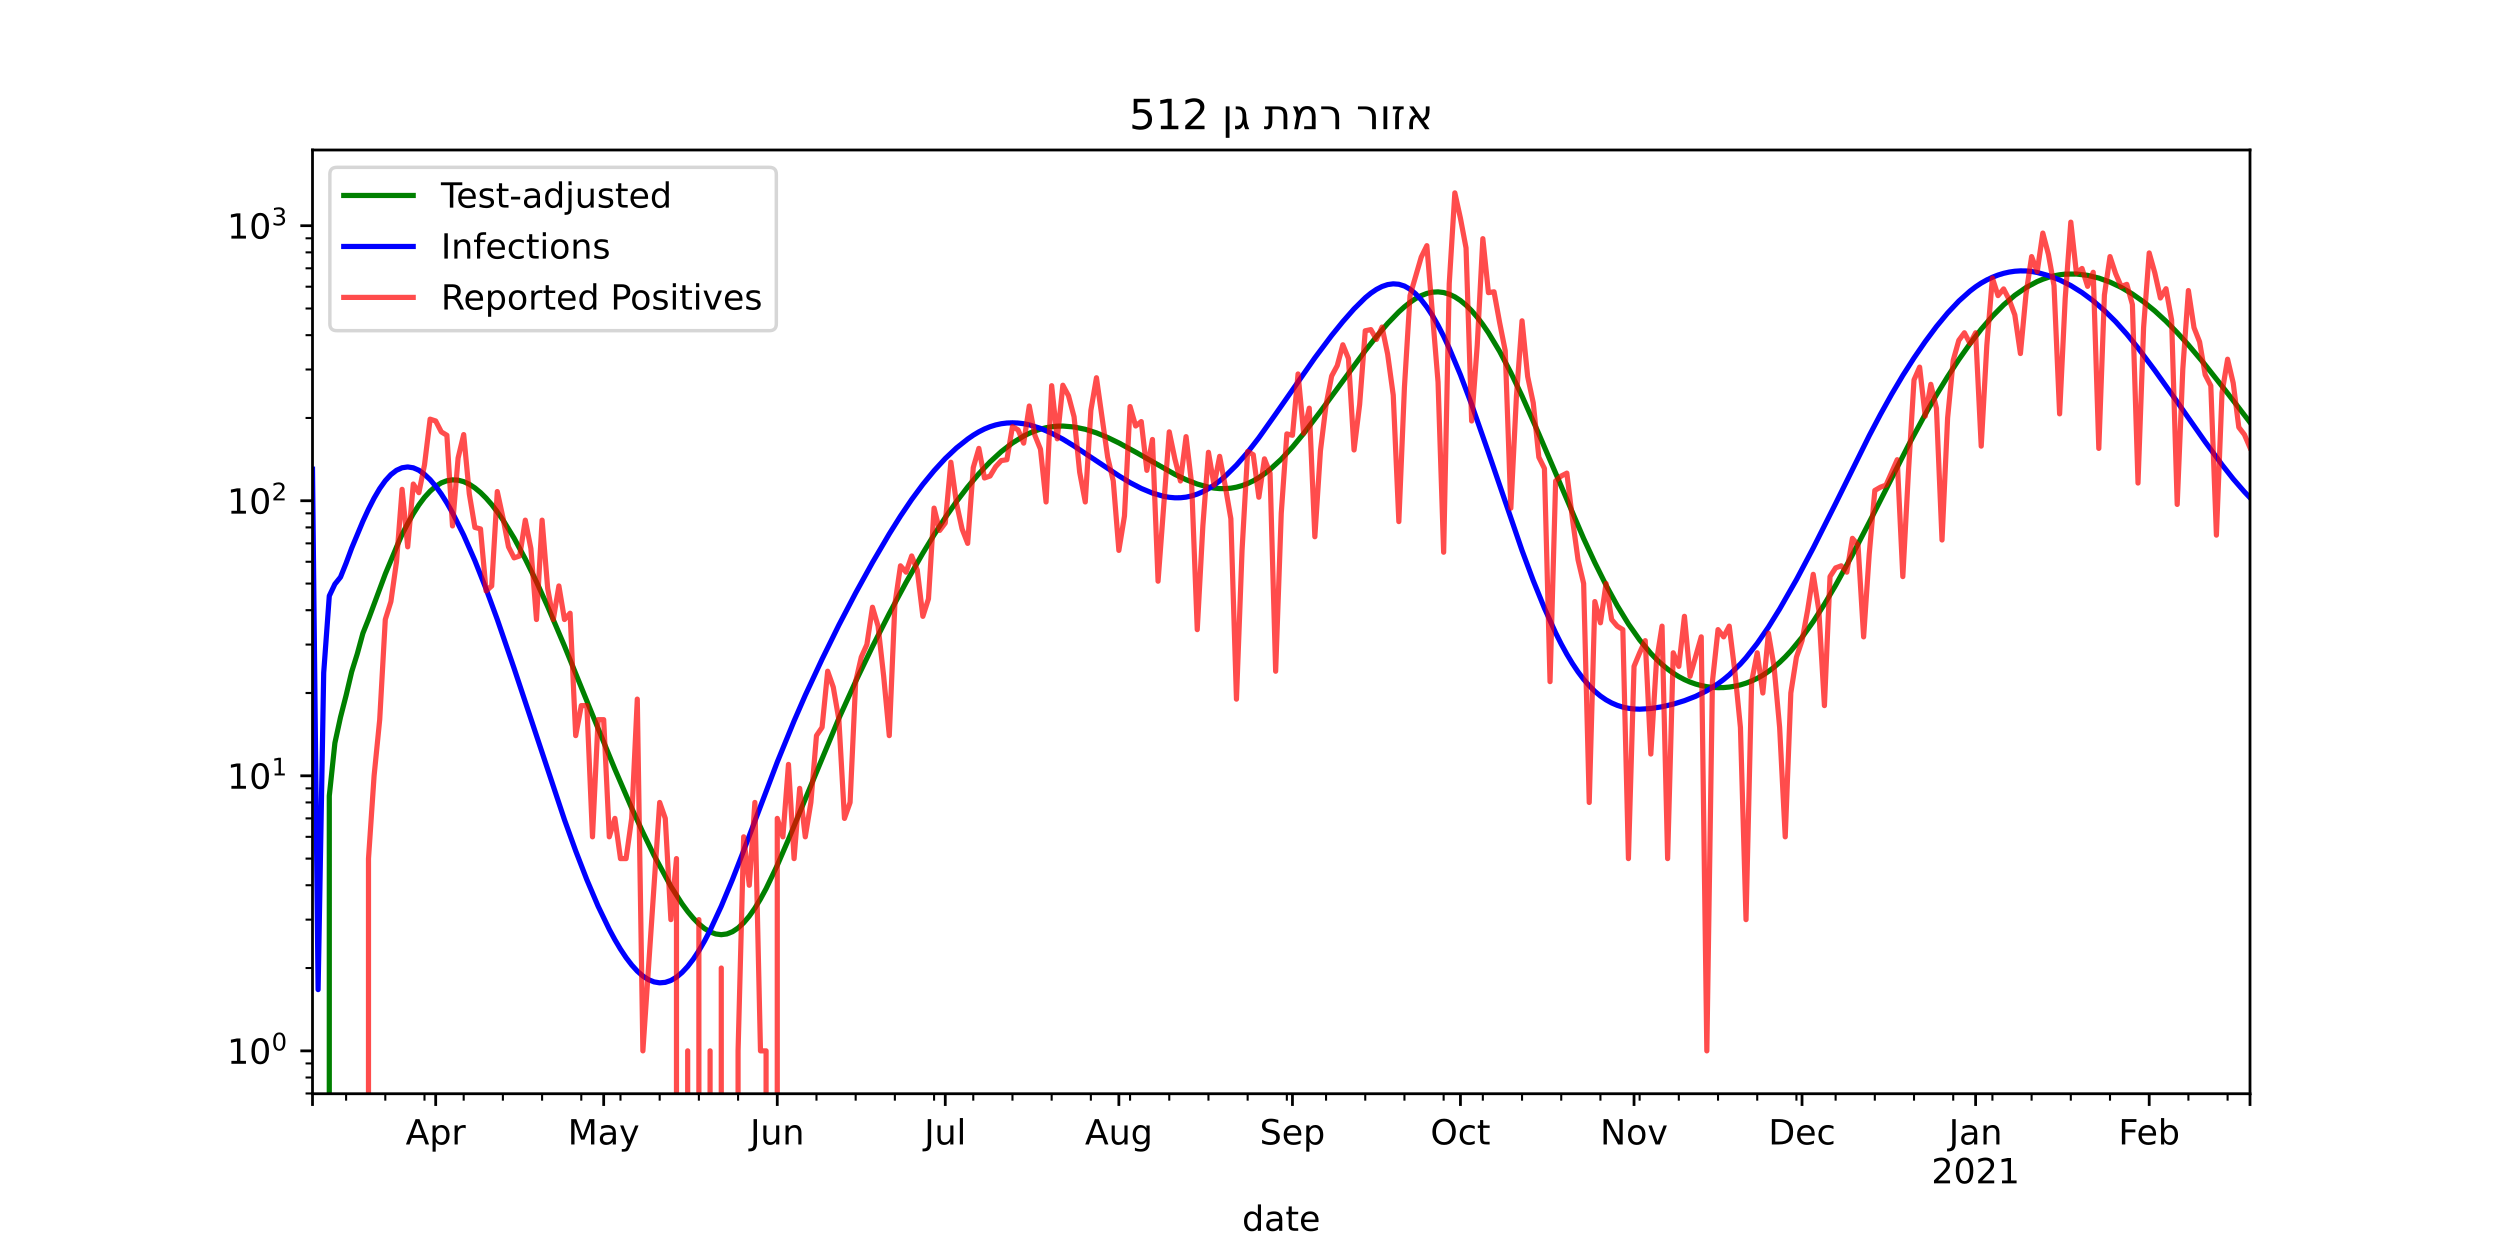 <?xml version="1.0" encoding="utf-8" standalone="no"?>
<!DOCTYPE svg PUBLIC "-//W3C//DTD SVG 1.1//EN"
  "http://www.w3.org/Graphics/SVG/1.1/DTD/svg11.dtd">
<!-- Created with matplotlib (https://matplotlib.org/) -->
<svg height="360pt" version="1.1" viewBox="0 0 720 360" width="720pt" xmlns="http://www.w3.org/2000/svg" xmlns:xlink="http://www.w3.org/1999/xlink">
 <defs>
  <style type="text/css">*{stroke-linecap:butt;stroke-linejoin:round;}</style>
 </defs>
 <g id="figure_1">
  <g id="patch_1">
   <path d="M 0 360 
L 720 360 
L 720 0 
L 0 0 
z
" style="fill:#ffffff;"/>
  </g>
  <g id="axes_1">
   <g id="patch_2">
    <path d="M 90 315 
L 648 315 
L 648 43.2 
L 90 43.2 
z
" style="fill:#ffffff;"/>
   </g>
   <g id="matplotlib.axis_1">
    <g id="xtick_1">
     <g id="line2d_1">
      <defs>
       <path d="M 0 0 
L 0 3.5 
" id="mb774c8760b" style="stroke:#000000;stroke-width:0.8;"/>
      </defs>
      <g>
       <use style="stroke:#000000;stroke-width:0.8;" x="90" xlink:href="#mb774c8760b" y="315"/>
      </g>
     </g>
    </g>
    <g id="xtick_2">
     <g id="line2d_2">
      <g>
       <use style="stroke:#000000;stroke-width:0.8;" x="125.48" xlink:href="#mb774c8760b" y="315"/>
      </g>
     </g>
     <g id="text_1">
      <!-- Apr -->
      <g transform="translate(116.83 329.598)scale(0.1 -0.1)">
       <defs>
        <path d="M 34.188 63.188 
L 20.797 26.906 
L 47.609 26.906 
z
M 28.609 72.906 
L 39.797 72.906 
L 67.578 0 
L 57.328 0 
L 50.688 18.703 
L 17.828 18.703 
L 11.188 0 
L 0.781 0 
z
" id="DejaVuSans-65"/>
        <path d="M 18.109 8.203 
L 18.109 -20.797 
L 9.078 -20.797 
L 9.078 54.688 
L 18.109 54.688 
L 18.109 46.391 
Q 20.953 51.266 25.266 53.625 
Q 29.594 56 35.594 56 
Q 45.562 56 51.781 48.094 
Q 58.016 40.188 58.016 27.297 
Q 58.016 14.406 51.781 6.484 
Q 45.562 -1.422 35.594 -1.422 
Q 29.594 -1.422 25.266 0.953 
Q 20.953 3.328 18.109 8.203 
z
M 48.688 27.297 
Q 48.688 37.203 44.609 42.844 
Q 40.531 48.484 33.406 48.484 
Q 26.266 48.484 22.188 42.844 
Q 18.109 37.203 18.109 27.297 
Q 18.109 17.391 22.188 11.75 
Q 26.266 6.109 33.406 6.109 
Q 40.531 6.109 44.609 11.75 
Q 48.688 17.391 48.688 27.297 
z
" id="DejaVuSans-112"/>
        <path d="M 41.109 46.297 
Q 39.594 47.172 37.812 47.578 
Q 36.031 48 33.891 48 
Q 26.266 48 22.188 43.047 
Q 18.109 38.094 18.109 28.812 
L 18.109 0 
L 9.078 0 
L 9.078 54.688 
L 18.109 54.688 
L 18.109 46.188 
Q 20.953 51.172 25.484 53.578 
Q 30.031 56 36.531 56 
Q 37.453 56 38.578 55.875 
Q 39.703 55.766 41.062 55.516 
z
" id="DejaVuSans-114"/>
       </defs>
       <use xlink:href="#DejaVuSans-65"/>
       <use x="68.408" xlink:href="#DejaVuSans-112"/>
       <use x="131.885" xlink:href="#DejaVuSans-114"/>
      </g>
     </g>
    </g>
    <g id="xtick_3">
     <g id="line2d_3">
      <g>
       <use style="stroke:#000000;stroke-width:0.8;" x="173.861" xlink:href="#mb774c8760b" y="315"/>
      </g>
     </g>
     <g id="text_2">
      <!-- May -->
      <g transform="translate(163.524 329.598)scale(0.1 -0.1)">
       <defs>
        <path d="M 9.812 72.906 
L 24.516 72.906 
L 43.109 23.297 
L 61.812 72.906 
L 76.516 72.906 
L 76.516 0 
L 66.891 0 
L 66.891 64.016 
L 48.094 14.016 
L 38.188 14.016 
L 19.391 64.016 
L 19.391 0 
L 9.812 0 
z
" id="DejaVuSans-77"/>
        <path d="M 34.281 27.484 
Q 23.391 27.484 19.188 25 
Q 14.984 22.516 14.984 16.5 
Q 14.984 11.719 18.141 8.906 
Q 21.297 6.109 26.703 6.109 
Q 34.188 6.109 38.703 11.406 
Q 43.219 16.703 43.219 25.484 
L 43.219 27.484 
z
M 52.203 31.203 
L 52.203 0 
L 43.219 0 
L 43.219 8.297 
Q 40.141 3.328 35.547 0.953 
Q 30.953 -1.422 24.312 -1.422 
Q 15.922 -1.422 10.953 3.297 
Q 6 8.016 6 15.922 
Q 6 25.141 12.172 29.828 
Q 18.359 34.516 30.609 34.516 
L 43.219 34.516 
L 43.219 35.406 
Q 43.219 41.609 39.141 45 
Q 35.062 48.391 27.688 48.391 
Q 23 48.391 18.547 47.266 
Q 14.109 46.141 10.016 43.891 
L 10.016 52.203 
Q 14.938 54.109 19.578 55.047 
Q 24.219 56 28.609 56 
Q 40.484 56 46.344 49.844 
Q 52.203 43.703 52.203 31.203 
z
" id="DejaVuSans-97"/>
        <path d="M 32.172 -5.078 
Q 28.375 -14.844 24.75 -17.812 
Q 21.141 -20.797 15.094 -20.797 
L 7.906 -20.797 
L 7.906 -13.281 
L 13.188 -13.281 
Q 16.891 -13.281 18.938 -11.516 
Q 21 -9.766 23.484 -3.219 
L 25.094 0.875 
L 2.984 54.688 
L 12.5 54.688 
L 29.594 11.922 
L 46.688 54.688 
L 56.203 54.688 
z
" id="DejaVuSans-121"/>
       </defs>
       <use xlink:href="#DejaVuSans-77"/>
       <use x="86.279" xlink:href="#DejaVuSans-97"/>
       <use x="147.559" xlink:href="#DejaVuSans-121"/>
      </g>
     </g>
    </g>
    <g id="xtick_4">
     <g id="line2d_4">
      <g>
       <use style="stroke:#000000;stroke-width:0.8;" x="223.855" xlink:href="#mb774c8760b" y="315"/>
      </g>
     </g>
     <g id="text_3">
      <!-- Jun -->
      <g transform="translate(216.043 329.598)scale(0.1 -0.1)">
       <defs>
        <path d="M 9.812 72.906 
L 19.672 72.906 
L 19.672 5.078 
Q 19.672 -8.109 14.672 -14.062 
Q 9.672 -20.016 -1.422 -20.016 
L -5.172 -20.016 
L -5.172 -11.719 
L -2.094 -11.719 
Q 4.438 -11.719 7.125 -8.047 
Q 9.812 -4.391 9.812 5.078 
z
" id="DejaVuSans-74"/>
        <path d="M 8.5 21.578 
L 8.5 54.688 
L 17.484 54.688 
L 17.484 21.922 
Q 17.484 14.156 20.5 10.266 
Q 23.531 6.391 29.594 6.391 
Q 36.859 6.391 41.078 11.031 
Q 45.312 15.672 45.312 23.688 
L 45.312 54.688 
L 54.297 54.688 
L 54.297 0 
L 45.312 0 
L 45.312 8.406 
Q 42.047 3.422 37.719 1 
Q 33.406 -1.422 27.688 -1.422 
Q 18.266 -1.422 13.375 4.438 
Q 8.5 10.297 8.5 21.578 
z
M 31.109 56 
z
" id="DejaVuSans-117"/>
        <path d="M 54.891 33.016 
L 54.891 0 
L 45.906 0 
L 45.906 32.719 
Q 45.906 40.484 42.875 44.328 
Q 39.844 48.188 33.797 48.188 
Q 26.516 48.188 22.312 43.547 
Q 18.109 38.922 18.109 30.906 
L 18.109 0 
L 9.078 0 
L 9.078 54.688 
L 18.109 54.688 
L 18.109 46.188 
Q 21.344 51.125 25.703 53.562 
Q 30.078 56 35.797 56 
Q 45.219 56 50.047 50.172 
Q 54.891 44.344 54.891 33.016 
z
" id="DejaVuSans-110"/>
       </defs>
       <use xlink:href="#DejaVuSans-74"/>
       <use x="29.492" xlink:href="#DejaVuSans-117"/>
       <use x="92.871" xlink:href="#DejaVuSans-110"/>
      </g>
     </g>
    </g>
    <g id="xtick_5">
     <g id="line2d_5">
      <g>
       <use style="stroke:#000000;stroke-width:0.8;" x="272.237" xlink:href="#mb774c8760b" y="315"/>
      </g>
     </g>
     <g id="text_4">
      <!-- Jul -->
      <g transform="translate(266.204 329.598)scale(0.1 -0.1)">
       <defs>
        <path d="M 9.422 75.984 
L 18.406 75.984 
L 18.406 0 
L 9.422 0 
z
" id="DejaVuSans-108"/>
       </defs>
       <use xlink:href="#DejaVuSans-74"/>
       <use x="29.492" xlink:href="#DejaVuSans-117"/>
       <use x="92.871" xlink:href="#DejaVuSans-108"/>
      </g>
     </g>
    </g>
    <g id="xtick_6">
     <g id="line2d_6">
      <g>
       <use style="stroke:#000000;stroke-width:0.8;" x="322.231" xlink:href="#mb774c8760b" y="315"/>
      </g>
     </g>
     <g id="text_5">
      <!-- Aug -->
      <g transform="translate(312.468 329.598)scale(0.1 -0.1)">
       <defs>
        <path d="M 45.406 27.984 
Q 45.406 37.75 41.375 43.109 
Q 37.359 48.484 30.078 48.484 
Q 22.859 48.484 18.828 43.109 
Q 14.797 37.75 14.797 27.984 
Q 14.797 18.266 18.828 12.891 
Q 22.859 7.516 30.078 7.516 
Q 37.359 7.516 41.375 12.891 
Q 45.406 18.266 45.406 27.984 
z
M 54.391 6.781 
Q 54.391 -7.172 48.188 -13.984 
Q 42 -20.797 29.203 -20.797 
Q 24.469 -20.797 20.266 -20.094 
Q 16.062 -19.391 12.109 -17.922 
L 12.109 -9.188 
Q 16.062 -11.328 19.922 -12.344 
Q 23.781 -13.375 27.781 -13.375 
Q 36.625 -13.375 41.016 -8.766 
Q 45.406 -4.156 45.406 5.172 
L 45.406 9.625 
Q 42.625 4.781 38.281 2.391 
Q 33.938 0 27.875 0 
Q 17.828 0 11.672 7.656 
Q 5.516 15.328 5.516 27.984 
Q 5.516 40.672 11.672 48.328 
Q 17.828 56 27.875 56 
Q 33.938 56 38.281 53.609 
Q 42.625 51.219 45.406 46.391 
L 45.406 54.688 
L 54.391 54.688 
z
" id="DejaVuSans-103"/>
       </defs>
       <use xlink:href="#DejaVuSans-65"/>
       <use x="68.408" xlink:href="#DejaVuSans-117"/>
       <use x="131.787" xlink:href="#DejaVuSans-103"/>
      </g>
     </g>
    </g>
    <g id="xtick_7">
     <g id="line2d_7">
      <g>
       <use style="stroke:#000000;stroke-width:0.8;" x="372.225" xlink:href="#mb774c8760b" y="315"/>
      </g>
     </g>
     <g id="text_6">
      <!-- Sep -->
      <g transform="translate(362.8 329.598)scale(0.1 -0.1)">
       <defs>
        <path d="M 53.516 70.516 
L 53.516 60.891 
Q 47.906 63.578 42.922 64.891 
Q 37.938 66.219 33.297 66.219 
Q 25.25 66.219 20.875 63.094 
Q 16.5 59.969 16.5 54.203 
Q 16.5 49.359 19.406 46.891 
Q 22.312 44.438 30.422 42.922 
L 36.375 41.703 
Q 47.406 39.594 52.656 34.297 
Q 57.906 29 57.906 20.125 
Q 57.906 9.516 50.797 4.047 
Q 43.703 -1.422 29.984 -1.422 
Q 24.812 -1.422 18.969 -0.25 
Q 13.141 0.922 6.891 3.219 
L 6.891 13.375 
Q 12.891 10.016 18.656 8.297 
Q 24.422 6.594 29.984 6.594 
Q 38.422 6.594 43.016 9.906 
Q 47.609 13.234 47.609 19.391 
Q 47.609 24.75 44.312 27.781 
Q 41.016 30.812 33.5 32.328 
L 27.484 33.5 
Q 16.453 35.688 11.516 40.375 
Q 6.594 45.062 6.594 53.422 
Q 6.594 63.094 13.406 68.656 
Q 20.219 74.219 32.172 74.219 
Q 37.312 74.219 42.625 73.281 
Q 47.953 72.359 53.516 70.516 
z
" id="DejaVuSans-83"/>
        <path d="M 56.203 29.594 
L 56.203 25.203 
L 14.891 25.203 
Q 15.484 15.922 20.484 11.062 
Q 25.484 6.203 34.422 6.203 
Q 39.594 6.203 44.453 7.469 
Q 49.312 8.734 54.109 11.281 
L 54.109 2.781 
Q 49.266 0.734 44.188 -0.344 
Q 39.109 -1.422 33.891 -1.422 
Q 20.797 -1.422 13.156 6.188 
Q 5.516 13.812 5.516 26.812 
Q 5.516 40.234 12.766 48.109 
Q 20.016 56 32.328 56 
Q 43.359 56 49.781 48.891 
Q 56.203 41.797 56.203 29.594 
z
M 47.219 32.234 
Q 47.125 39.594 43.094 43.984 
Q 39.062 48.391 32.422 48.391 
Q 24.906 48.391 20.391 44.141 
Q 15.875 39.891 15.188 32.172 
z
" id="DejaVuSans-101"/>
       </defs>
       <use xlink:href="#DejaVuSans-83"/>
       <use x="63.477" xlink:href="#DejaVuSans-101"/>
       <use x="125" xlink:href="#DejaVuSans-112"/>
      </g>
     </g>
    </g>
    <g id="xtick_8">
     <g id="line2d_8">
      <g>
       <use style="stroke:#000000;stroke-width:0.8;" x="420.607" xlink:href="#mb774c8760b" y="315"/>
      </g>
     </g>
     <g id="text_7">
      <!-- Oct -->
      <g transform="translate(411.962 329.598)scale(0.1 -0.1)">
       <defs>
        <path d="M 39.406 66.219 
Q 28.656 66.219 22.328 58.203 
Q 16.016 50.203 16.016 36.375 
Q 16.016 22.609 22.328 14.594 
Q 28.656 6.594 39.406 6.594 
Q 50.141 6.594 56.422 14.594 
Q 62.703 22.609 62.703 36.375 
Q 62.703 50.203 56.422 58.203 
Q 50.141 66.219 39.406 66.219 
z
M 39.406 74.219 
Q 54.734 74.219 63.906 63.938 
Q 73.094 53.656 73.094 36.375 
Q 73.094 19.141 63.906 8.859 
Q 54.734 -1.422 39.406 -1.422 
Q 24.031 -1.422 14.812 8.828 
Q 5.609 19.094 5.609 36.375 
Q 5.609 53.656 14.812 63.938 
Q 24.031 74.219 39.406 74.219 
z
" id="DejaVuSans-79"/>
        <path d="M 48.781 52.594 
L 48.781 44.188 
Q 44.969 46.297 41.141 47.344 
Q 37.312 48.391 33.406 48.391 
Q 24.656 48.391 19.812 42.844 
Q 14.984 37.312 14.984 27.297 
Q 14.984 17.281 19.812 11.734 
Q 24.656 6.203 33.406 6.203 
Q 37.312 6.203 41.141 7.25 
Q 44.969 8.297 48.781 10.406 
L 48.781 2.094 
Q 45.016 0.344 40.984 -0.531 
Q 36.969 -1.422 32.422 -1.422 
Q 20.062 -1.422 12.781 6.344 
Q 5.516 14.109 5.516 27.297 
Q 5.516 40.672 12.859 48.328 
Q 20.219 56 33.016 56 
Q 37.156 56 41.109 55.141 
Q 45.062 54.297 48.781 52.594 
z
" id="DejaVuSans-99"/>
        <path d="M 18.312 70.219 
L 18.312 54.688 
L 36.812 54.688 
L 36.812 47.703 
L 18.312 47.703 
L 18.312 18.016 
Q 18.312 11.328 20.141 9.422 
Q 21.969 7.516 27.594 7.516 
L 36.812 7.516 
L 36.812 0 
L 27.594 0 
Q 17.188 0 13.234 3.875 
Q 9.281 7.766 9.281 18.016 
L 9.281 47.703 
L 2.688 47.703 
L 2.688 54.688 
L 9.281 54.688 
L 9.281 70.219 
z
" id="DejaVuSans-116"/>
       </defs>
       <use xlink:href="#DejaVuSans-79"/>
       <use x="78.711" xlink:href="#DejaVuSans-99"/>
       <use x="133.691" xlink:href="#DejaVuSans-116"/>
      </g>
     </g>
    </g>
    <g id="xtick_9">
     <g id="line2d_9">
      <g>
       <use style="stroke:#000000;stroke-width:0.8;" x="470.601" xlink:href="#mb774c8760b" y="315"/>
      </g>
     </g>
     <g id="text_8">
      <!-- Nov -->
      <g transform="translate(460.842 329.598)scale(0.1 -0.1)">
       <defs>
        <path d="M 9.812 72.906 
L 23.094 72.906 
L 55.422 11.922 
L 55.422 72.906 
L 64.984 72.906 
L 64.984 0 
L 51.703 0 
L 19.391 60.984 
L 19.391 0 
L 9.812 0 
z
" id="DejaVuSans-78"/>
        <path d="M 30.609 48.391 
Q 23.391 48.391 19.188 42.75 
Q 14.984 37.109 14.984 27.297 
Q 14.984 17.484 19.156 11.844 
Q 23.344 6.203 30.609 6.203 
Q 37.797 6.203 41.984 11.859 
Q 46.188 17.531 46.188 27.297 
Q 46.188 37.016 41.984 42.703 
Q 37.797 48.391 30.609 48.391 
z
M 30.609 56 
Q 42.328 56 49.016 48.375 
Q 55.719 40.766 55.719 27.297 
Q 55.719 13.875 49.016 6.219 
Q 42.328 -1.422 30.609 -1.422 
Q 18.844 -1.422 12.172 6.219 
Q 5.516 13.875 5.516 27.297 
Q 5.516 40.766 12.172 48.375 
Q 18.844 56 30.609 56 
z
" id="DejaVuSans-111"/>
        <path d="M 2.984 54.688 
L 12.5 54.688 
L 29.594 8.797 
L 46.688 54.688 
L 56.203 54.688 
L 35.688 0 
L 23.484 0 
z
" id="DejaVuSans-118"/>
       </defs>
       <use xlink:href="#DejaVuSans-78"/>
       <use x="74.805" xlink:href="#DejaVuSans-111"/>
       <use x="135.986" xlink:href="#DejaVuSans-118"/>
      </g>
     </g>
    </g>
    <g id="xtick_10">
     <g id="line2d_10">
      <g>
       <use style="stroke:#000000;stroke-width:0.8;" x="518.983" xlink:href="#mb774c8760b" y="315"/>
      </g>
     </g>
     <g id="text_9">
      <!-- Dec -->
      <g transform="translate(509.307 329.598)scale(0.1 -0.1)">
       <defs>
        <path d="M 19.672 64.797 
L 19.672 8.109 
L 31.594 8.109 
Q 46.688 8.109 53.688 14.938 
Q 60.688 21.781 60.688 36.531 
Q 60.688 51.172 53.688 57.984 
Q 46.688 64.797 31.594 64.797 
z
M 9.812 72.906 
L 30.078 72.906 
Q 51.266 72.906 61.172 64.094 
Q 71.094 55.281 71.094 36.531 
Q 71.094 17.672 61.125 8.828 
Q 51.172 0 30.078 0 
L 9.812 0 
z
" id="DejaVuSans-68"/>
       </defs>
       <use xlink:href="#DejaVuSans-68"/>
       <use x="77.002" xlink:href="#DejaVuSans-101"/>
       <use x="138.525" xlink:href="#DejaVuSans-99"/>
      </g>
     </g>
    </g>
    <g id="xtick_11">
     <g id="line2d_11">
      <g>
       <use style="stroke:#000000;stroke-width:0.8;" x="568.977" xlink:href="#mb774c8760b" y="315"/>
      </g>
     </g>
     <g id="text_10">
      <!-- Jan -->
      <g transform="translate(561.269 329.598)scale(0.1 -0.1)">
       <use xlink:href="#DejaVuSans-74"/>
       <use x="29.492" xlink:href="#DejaVuSans-97"/>
       <use x="90.771" xlink:href="#DejaVuSans-110"/>
      </g>
      <!-- 2021 -->
      <g transform="translate(556.252 340.796)scale(0.1 -0.1)">
       <defs>
        <path d="M 19.188 8.297 
L 53.609 8.297 
L 53.609 0 
L 7.328 0 
L 7.328 8.297 
Q 12.938 14.109 22.625 23.891 
Q 32.328 33.688 34.812 36.531 
Q 39.547 41.844 41.422 45.531 
Q 43.312 49.219 43.312 52.781 
Q 43.312 58.594 39.234 62.25 
Q 35.156 65.922 28.609 65.922 
Q 23.969 65.922 18.812 64.312 
Q 13.672 62.703 7.812 59.422 
L 7.812 69.391 
Q 13.766 71.781 18.938 73 
Q 24.125 74.219 28.422 74.219 
Q 39.75 74.219 46.484 68.547 
Q 53.219 62.891 53.219 53.422 
Q 53.219 48.922 51.531 44.891 
Q 49.859 40.875 45.406 35.406 
Q 44.188 33.984 37.641 27.219 
Q 31.109 20.453 19.188 8.297 
z
" id="DejaVuSans-50"/>
        <path d="M 31.781 66.406 
Q 24.172 66.406 20.328 58.906 
Q 16.5 51.422 16.5 36.375 
Q 16.5 21.391 20.328 13.891 
Q 24.172 6.391 31.781 6.391 
Q 39.453 6.391 43.281 13.891 
Q 47.125 21.391 47.125 36.375 
Q 47.125 51.422 43.281 58.906 
Q 39.453 66.406 31.781 66.406 
z
M 31.781 74.219 
Q 44.047 74.219 50.516 64.516 
Q 56.984 54.828 56.984 36.375 
Q 56.984 17.969 50.516 8.266 
Q 44.047 -1.422 31.781 -1.422 
Q 19.531 -1.422 13.062 8.266 
Q 6.594 17.969 6.594 36.375 
Q 6.594 54.828 13.062 64.516 
Q 19.531 74.219 31.781 74.219 
z
" id="DejaVuSans-48"/>
        <path d="M 12.406 8.297 
L 28.516 8.297 
L 28.516 63.922 
L 10.984 60.406 
L 10.984 69.391 
L 28.422 72.906 
L 38.281 72.906 
L 38.281 8.297 
L 54.391 8.297 
L 54.391 0 
L 12.406 0 
z
" id="DejaVuSans-49"/>
       </defs>
       <use xlink:href="#DejaVuSans-50"/>
       <use x="63.623" xlink:href="#DejaVuSans-48"/>
       <use x="127.246" xlink:href="#DejaVuSans-50"/>
       <use x="190.869" xlink:href="#DejaVuSans-49"/>
      </g>
     </g>
    </g>
    <g id="xtick_12">
     <g id="line2d_12">
      <g>
       <use style="stroke:#000000;stroke-width:0.8;" x="618.971" xlink:href="#mb774c8760b" y="315"/>
      </g>
     </g>
     <g id="text_11">
      <!-- Feb -->
      <g transform="translate(610.12 329.598)scale(0.1 -0.1)">
       <defs>
        <path d="M 9.812 72.906 
L 51.703 72.906 
L 51.703 64.594 
L 19.672 64.594 
L 19.672 43.109 
L 48.578 43.109 
L 48.578 34.812 
L 19.672 34.812 
L 19.672 0 
L 9.812 0 
z
" id="DejaVuSans-70"/>
        <path d="M 48.688 27.297 
Q 48.688 37.203 44.609 42.844 
Q 40.531 48.484 33.406 48.484 
Q 26.266 48.484 22.188 42.844 
Q 18.109 37.203 18.109 27.297 
Q 18.109 17.391 22.188 11.75 
Q 26.266 6.109 33.406 6.109 
Q 40.531 6.109 44.609 11.75 
Q 48.688 17.391 48.688 27.297 
z
M 18.109 46.391 
Q 20.953 51.266 25.266 53.625 
Q 29.594 56 35.594 56 
Q 45.562 56 51.781 48.094 
Q 58.016 40.188 58.016 27.297 
Q 58.016 14.406 51.781 6.484 
Q 45.562 -1.422 35.594 -1.422 
Q 29.594 -1.422 25.266 0.953 
Q 20.953 3.328 18.109 8.203 
L 18.109 0 
L 9.078 0 
L 9.078 75.984 
L 18.109 75.984 
z
" id="DejaVuSans-98"/>
       </defs>
       <use xlink:href="#DejaVuSans-70"/>
       <use x="52.02" xlink:href="#DejaVuSans-101"/>
       <use x="113.543" xlink:href="#DejaVuSans-98"/>
      </g>
     </g>
    </g>
    <g id="xtick_13">
     <g id="line2d_13">
      <g>
       <use style="stroke:#000000;stroke-width:0.8;" x="648" xlink:href="#mb774c8760b" y="315"/>
      </g>
     </g>
    </g>
    <g id="xtick_14">
     <g id="line2d_14">
      <defs>
       <path d="M 0 0 
L 0 2 
" id="mdd349a2cb8" style="stroke:#000000;stroke-width:0.6;"/>
      </defs>
      <g>
       <use style="stroke:#000000;stroke-width:0.6;" x="99.676" xlink:href="#mdd349a2cb8" y="315"/>
      </g>
     </g>
    </g>
    <g id="xtick_15">
     <g id="line2d_15">
      <g>
       <use style="stroke:#000000;stroke-width:0.6;" x="110.965" xlink:href="#mdd349a2cb8" y="315"/>
      </g>
     </g>
    </g>
    <g id="xtick_16">
     <g id="line2d_16">
      <g>
       <use style="stroke:#000000;stroke-width:0.6;" x="122.254" xlink:href="#mdd349a2cb8" y="315"/>
      </g>
     </g>
    </g>
    <g id="xtick_17">
     <g id="line2d_17">
      <g>
       <use style="stroke:#000000;stroke-width:0.6;" x="133.543" xlink:href="#mdd349a2cb8" y="315"/>
      </g>
     </g>
    </g>
    <g id="xtick_18">
     <g id="line2d_18">
      <g>
       <use style="stroke:#000000;stroke-width:0.6;" x="144.832" xlink:href="#mdd349a2cb8" y="315"/>
      </g>
     </g>
    </g>
    <g id="xtick_19">
     <g id="line2d_19">
      <g>
       <use style="stroke:#000000;stroke-width:0.6;" x="156.121" xlink:href="#mdd349a2cb8" y="315"/>
      </g>
     </g>
    </g>
    <g id="xtick_20">
     <g id="line2d_20">
      <g>
       <use style="stroke:#000000;stroke-width:0.6;" x="167.41" xlink:href="#mdd349a2cb8" y="315"/>
      </g>
     </g>
    </g>
    <g id="xtick_21">
     <g id="line2d_21">
      <g>
       <use style="stroke:#000000;stroke-width:0.6;" x="178.699" xlink:href="#mdd349a2cb8" y="315"/>
      </g>
     </g>
    </g>
    <g id="xtick_22">
     <g id="line2d_22">
      <g>
       <use style="stroke:#000000;stroke-width:0.6;" x="189.988" xlink:href="#mdd349a2cb8" y="315"/>
      </g>
     </g>
    </g>
    <g id="xtick_23">
     <g id="line2d_23">
      <g>
       <use style="stroke:#000000;stroke-width:0.6;" x="201.277" xlink:href="#mdd349a2cb8" y="315"/>
      </g>
     </g>
    </g>
    <g id="xtick_24">
     <g id="line2d_24">
      <g>
       <use style="stroke:#000000;stroke-width:0.6;" x="212.566" xlink:href="#mdd349a2cb8" y="315"/>
      </g>
     </g>
    </g>
    <g id="xtick_25">
     <g id="line2d_25">
      <g>
       <use style="stroke:#000000;stroke-width:0.6;" x="235.145" xlink:href="#mdd349a2cb8" y="315"/>
      </g>
     </g>
    </g>
    <g id="xtick_26">
     <g id="line2d_26">
      <g>
       <use style="stroke:#000000;stroke-width:0.6;" x="246.434" xlink:href="#mdd349a2cb8" y="315"/>
      </g>
     </g>
    </g>
    <g id="xtick_27">
     <g id="line2d_27">
      <g>
       <use style="stroke:#000000;stroke-width:0.6;" x="257.723" xlink:href="#mdd349a2cb8" y="315"/>
      </g>
     </g>
    </g>
    <g id="xtick_28">
     <g id="line2d_28">
      <g>
       <use style="stroke:#000000;stroke-width:0.6;" x="269.012" xlink:href="#mdd349a2cb8" y="315"/>
      </g>
     </g>
    </g>
    <g id="xtick_29">
     <g id="line2d_29">
      <g>
       <use style="stroke:#000000;stroke-width:0.6;" x="280.301" xlink:href="#mdd349a2cb8" y="315"/>
      </g>
     </g>
    </g>
    <g id="xtick_30">
     <g id="line2d_30">
      <g>
       <use style="stroke:#000000;stroke-width:0.6;" x="291.59" xlink:href="#mdd349a2cb8" y="315"/>
      </g>
     </g>
    </g>
    <g id="xtick_31">
     <g id="line2d_31">
      <g>
       <use style="stroke:#000000;stroke-width:0.6;" x="302.879" xlink:href="#mdd349a2cb8" y="315"/>
      </g>
     </g>
    </g>
    <g id="xtick_32">
     <g id="line2d_32">
      <g>
       <use style="stroke:#000000;stroke-width:0.6;" x="314.168" xlink:href="#mdd349a2cb8" y="315"/>
      </g>
     </g>
    </g>
    <g id="xtick_33">
     <g id="line2d_33">
      <g>
       <use style="stroke:#000000;stroke-width:0.6;" x="325.457" xlink:href="#mdd349a2cb8" y="315"/>
      </g>
     </g>
    </g>
    <g id="xtick_34">
     <g id="line2d_34">
      <g>
       <use style="stroke:#000000;stroke-width:0.6;" x="336.746" xlink:href="#mdd349a2cb8" y="315"/>
      </g>
     </g>
    </g>
    <g id="xtick_35">
     <g id="line2d_35">
      <g>
       <use style="stroke:#000000;stroke-width:0.6;" x="348.035" xlink:href="#mdd349a2cb8" y="315"/>
      </g>
     </g>
    </g>
    <g id="xtick_36">
     <g id="line2d_36">
      <g>
       <use style="stroke:#000000;stroke-width:0.6;" x="359.324" xlink:href="#mdd349a2cb8" y="315"/>
      </g>
     </g>
    </g>
    <g id="xtick_37">
     <g id="line2d_37">
      <g>
       <use style="stroke:#000000;stroke-width:0.6;" x="370.613" xlink:href="#mdd349a2cb8" y="315"/>
      </g>
     </g>
    </g>
    <g id="xtick_38">
     <g id="line2d_38">
      <g>
       <use style="stroke:#000000;stroke-width:0.6;" x="381.902" xlink:href="#mdd349a2cb8" y="315"/>
      </g>
     </g>
    </g>
    <g id="xtick_39">
     <g id="line2d_39">
      <g>
       <use style="stroke:#000000;stroke-width:0.6;" x="393.191" xlink:href="#mdd349a2cb8" y="315"/>
      </g>
     </g>
    </g>
    <g id="xtick_40">
     <g id="line2d_40">
      <g>
       <use style="stroke:#000000;stroke-width:0.6;" x="404.48" xlink:href="#mdd349a2cb8" y="315"/>
      </g>
     </g>
    </g>
    <g id="xtick_41">
     <g id="line2d_41">
      <g>
       <use style="stroke:#000000;stroke-width:0.6;" x="415.769" xlink:href="#mdd349a2cb8" y="315"/>
      </g>
     </g>
    </g>
    <g id="xtick_42">
     <g id="line2d_42">
      <g>
       <use style="stroke:#000000;stroke-width:0.6;" x="427.058" xlink:href="#mdd349a2cb8" y="315"/>
      </g>
     </g>
    </g>
    <g id="xtick_43">
     <g id="line2d_43">
      <g>
       <use style="stroke:#000000;stroke-width:0.6;" x="438.347" xlink:href="#mdd349a2cb8" y="315"/>
      </g>
     </g>
    </g>
    <g id="xtick_44">
     <g id="line2d_44">
      <g>
       <use style="stroke:#000000;stroke-width:0.6;" x="449.636" xlink:href="#mdd349a2cb8" y="315"/>
      </g>
     </g>
    </g>
    <g id="xtick_45">
     <g id="line2d_45">
      <g>
       <use style="stroke:#000000;stroke-width:0.6;" x="460.925" xlink:href="#mdd349a2cb8" y="315"/>
      </g>
     </g>
    </g>
    <g id="xtick_46">
     <g id="line2d_46">
      <g>
       <use style="stroke:#000000;stroke-width:0.6;" x="472.214" xlink:href="#mdd349a2cb8" y="315"/>
      </g>
     </g>
    </g>
    <g id="xtick_47">
     <g id="line2d_47">
      <g>
       <use style="stroke:#000000;stroke-width:0.6;" x="483.503" xlink:href="#mdd349a2cb8" y="315"/>
      </g>
     </g>
    </g>
    <g id="xtick_48">
     <g id="line2d_48">
      <g>
       <use style="stroke:#000000;stroke-width:0.6;" x="494.792" xlink:href="#mdd349a2cb8" y="315"/>
      </g>
     </g>
    </g>
    <g id="xtick_49">
     <g id="line2d_49">
      <g>
       <use style="stroke:#000000;stroke-width:0.6;" x="506.081" xlink:href="#mdd349a2cb8" y="315"/>
      </g>
     </g>
    </g>
    <g id="xtick_50">
     <g id="line2d_50">
      <g>
       <use style="stroke:#000000;stroke-width:0.6;" x="517.37" xlink:href="#mdd349a2cb8" y="315"/>
      </g>
     </g>
    </g>
    <g id="xtick_51">
     <g id="line2d_51">
      <g>
       <use style="stroke:#000000;stroke-width:0.6;" x="528.659" xlink:href="#mdd349a2cb8" y="315"/>
      </g>
     </g>
    </g>
    <g id="xtick_52">
     <g id="line2d_52">
      <g>
       <use style="stroke:#000000;stroke-width:0.6;" x="539.948" xlink:href="#mdd349a2cb8" y="315"/>
      </g>
     </g>
    </g>
    <g id="xtick_53">
     <g id="line2d_53">
      <g>
       <use style="stroke:#000000;stroke-width:0.6;" x="551.237" xlink:href="#mdd349a2cb8" y="315"/>
      </g>
     </g>
    </g>
    <g id="xtick_54">
     <g id="line2d_54">
      <g>
       <use style="stroke:#000000;stroke-width:0.6;" x="562.526" xlink:href="#mdd349a2cb8" y="315"/>
      </g>
     </g>
    </g>
    <g id="xtick_55">
     <g id="line2d_55">
      <g>
       <use style="stroke:#000000;stroke-width:0.6;" x="573.815" xlink:href="#mdd349a2cb8" y="315"/>
      </g>
     </g>
    </g>
    <g id="xtick_56">
     <g id="line2d_56">
      <g>
       <use style="stroke:#000000;stroke-width:0.6;" x="585.104" xlink:href="#mdd349a2cb8" y="315"/>
      </g>
     </g>
    </g>
    <g id="xtick_57">
     <g id="line2d_57">
      <g>
       <use style="stroke:#000000;stroke-width:0.6;" x="596.393" xlink:href="#mdd349a2cb8" y="315"/>
      </g>
     </g>
    </g>
    <g id="xtick_58">
     <g id="line2d_58">
      <g>
       <use style="stroke:#000000;stroke-width:0.6;" x="607.682" xlink:href="#mdd349a2cb8" y="315"/>
      </g>
     </g>
    </g>
    <g id="xtick_59">
     <g id="line2d_59">
      <g>
       <use style="stroke:#000000;stroke-width:0.6;" x="630.26" xlink:href="#mdd349a2cb8" y="315"/>
      </g>
     </g>
    </g>
    <g id="xtick_60">
     <g id="line2d_60">
      <g>
       <use style="stroke:#000000;stroke-width:0.6;" x="641.549" xlink:href="#mdd349a2cb8" y="315"/>
      </g>
     </g>
    </g>
    <g id="text_12">
     <!-- date -->
     <g transform="translate(357.725 354.474)scale(0.1 -0.1)">
      <defs>
       <path d="M 45.406 46.391 
L 45.406 75.984 
L 54.391 75.984 
L 54.391 0 
L 45.406 0 
L 45.406 8.203 
Q 42.578 3.328 38.25 0.953 
Q 33.938 -1.422 27.875 -1.422 
Q 17.969 -1.422 11.734 6.484 
Q 5.516 14.406 5.516 27.297 
Q 5.516 40.188 11.734 48.094 
Q 17.969 56 27.875 56 
Q 33.938 56 38.25 53.625 
Q 42.578 51.266 45.406 46.391 
z
M 14.797 27.297 
Q 14.797 17.391 18.875 11.75 
Q 22.953 6.109 30.078 6.109 
Q 37.203 6.109 41.297 11.75 
Q 45.406 17.391 45.406 27.297 
Q 45.406 37.203 41.297 42.844 
Q 37.203 48.484 30.078 48.484 
Q 22.953 48.484 18.875 42.844 
Q 14.797 37.203 14.797 27.297 
z
" id="DejaVuSans-100"/>
      </defs>
      <use xlink:href="#DejaVuSans-100"/>
      <use x="63.477" xlink:href="#DejaVuSans-97"/>
      <use x="124.756" xlink:href="#DejaVuSans-116"/>
      <use x="163.965" xlink:href="#DejaVuSans-101"/>
     </g>
    </g>
   </g>
   <g id="matplotlib.axis_2">
    <g id="ytick_1">
     <g id="line2d_61">
      <defs>
       <path d="M 0 0 
L -3.5 0 
" id="m1925a95517" style="stroke:#000000;stroke-width:0.8;"/>
      </defs>
      <g>
       <use style="stroke:#000000;stroke-width:0.8;" x="90" xlink:href="#m1925a95517" y="302.645"/>
      </g>
     </g>
     <g id="text_13">
      <!-- $\mathdefault{10^{0}}$ -->
      <g transform="translate(65.4 306.445)scale(0.1 -0.1)">
       <use transform="translate(0 0.766)" xlink:href="#DejaVuSans-49"/>
       <use transform="translate(63.623 0.766)" xlink:href="#DejaVuSans-48"/>
       <use transform="translate(128.203 39.047)scale(0.7)" xlink:href="#DejaVuSans-48"/>
      </g>
     </g>
    </g>
    <g id="ytick_2">
     <g id="line2d_62">
      <g>
       <use style="stroke:#000000;stroke-width:0.8;" x="90" xlink:href="#m1925a95517" y="223.431"/>
      </g>
     </g>
     <g id="text_14">
      <!-- $\mathdefault{10^{1}}$ -->
      <g transform="translate(65.4 227.23)scale(0.1 -0.1)">
       <use transform="translate(0 0.684)" xlink:href="#DejaVuSans-49"/>
       <use transform="translate(63.623 0.684)" xlink:href="#DejaVuSans-48"/>
       <use transform="translate(128.203 38.966)scale(0.7)" xlink:href="#DejaVuSans-49"/>
      </g>
     </g>
    </g>
    <g id="ytick_3">
     <g id="line2d_63">
      <g>
       <use style="stroke:#000000;stroke-width:0.8;" x="90" xlink:href="#m1925a95517" y="144.216"/>
      </g>
     </g>
     <g id="text_15">
      <!-- $\mathdefault{10^{2}}$ -->
      <g transform="translate(65.4 148.015)scale(0.1 -0.1)">
       <use transform="translate(0 0.766)" xlink:href="#DejaVuSans-49"/>
       <use transform="translate(63.623 0.766)" xlink:href="#DejaVuSans-48"/>
       <use transform="translate(128.203 39.047)scale(0.7)" xlink:href="#DejaVuSans-50"/>
      </g>
     </g>
    </g>
    <g id="ytick_4">
     <g id="line2d_64">
      <g>
       <use style="stroke:#000000;stroke-width:0.8;" x="90" xlink:href="#m1925a95517" y="65.001"/>
      </g>
     </g>
     <g id="text_16">
      <!-- $\mathdefault{10^{3}}$ -->
      <g transform="translate(65.4 68.801)scale(0.1 -0.1)">
       <defs>
        <path d="M 40.578 39.312 
Q 47.656 37.797 51.625 33 
Q 55.609 28.219 55.609 21.188 
Q 55.609 10.406 48.188 4.484 
Q 40.766 -1.422 27.094 -1.422 
Q 22.516 -1.422 17.656 -0.516 
Q 12.797 0.391 7.625 2.203 
L 7.625 11.719 
Q 11.719 9.328 16.594 8.109 
Q 21.484 6.891 26.812 6.891 
Q 36.078 6.891 40.938 10.547 
Q 45.797 14.203 45.797 21.188 
Q 45.797 27.641 41.281 31.266 
Q 36.766 34.906 28.719 34.906 
L 20.219 34.906 
L 20.219 43.016 
L 29.109 43.016 
Q 36.375 43.016 40.234 45.922 
Q 44.094 48.828 44.094 54.297 
Q 44.094 59.906 40.109 62.906 
Q 36.141 65.922 28.719 65.922 
Q 24.656 65.922 20.016 65.031 
Q 15.375 64.156 9.812 62.312 
L 9.812 71.094 
Q 15.438 72.656 20.344 73.438 
Q 25.25 74.219 29.594 74.219 
Q 40.828 74.219 47.359 69.109 
Q 53.906 64.016 53.906 55.328 
Q 53.906 49.266 50.438 45.094 
Q 46.969 40.922 40.578 39.312 
z
" id="DejaVuSans-51"/>
       </defs>
       <use transform="translate(0 0.766)" xlink:href="#DejaVuSans-49"/>
       <use transform="translate(63.623 0.766)" xlink:href="#DejaVuSans-48"/>
       <use transform="translate(128.203 39.047)scale(0.7)" xlink:href="#DejaVuSans-51"/>
      </g>
     </g>
    </g>
    <g id="ytick_5">
     <g id="line2d_65">
      <defs>
       <path d="M 0 0 
L -2 0 
" id="m5833d6348b" style="stroke:#000000;stroke-width:0.6;"/>
      </defs>
      <g>
       <use style="stroke:#000000;stroke-width:0.6;" x="90" xlink:href="#m5833d6348b" y="314.916"/>
      </g>
     </g>
    </g>
    <g id="ytick_6">
     <g id="line2d_66">
      <g>
       <use style="stroke:#000000;stroke-width:0.6;" x="90" xlink:href="#m5833d6348b" y="310.322"/>
      </g>
     </g>
    </g>
    <g id="ytick_7">
     <g id="line2d_67">
      <g>
       <use style="stroke:#000000;stroke-width:0.6;" x="90" xlink:href="#m5833d6348b" y="306.27"/>
      </g>
     </g>
    </g>
    <g id="ytick_8">
     <g id="line2d_68">
      <g>
       <use style="stroke:#000000;stroke-width:0.6;" x="90" xlink:href="#m5833d6348b" y="278.799"/>
      </g>
     </g>
    </g>
    <g id="ytick_9">
     <g id="line2d_69">
      <g>
       <use style="stroke:#000000;stroke-width:0.6;" x="90" xlink:href="#m5833d6348b" y="264.85"/>
      </g>
     </g>
    </g>
    <g id="ytick_10">
     <g id="line2d_70">
      <g>
       <use style="stroke:#000000;stroke-width:0.6;" x="90" xlink:href="#m5833d6348b" y="254.953"/>
      </g>
     </g>
    </g>
    <g id="ytick_11">
     <g id="line2d_71">
      <g>
       <use style="stroke:#000000;stroke-width:0.6;" x="90" xlink:href="#m5833d6348b" y="247.277"/>
      </g>
     </g>
    </g>
    <g id="ytick_12">
     <g id="line2d_72">
      <g>
       <use style="stroke:#000000;stroke-width:0.6;" x="90" xlink:href="#m5833d6348b" y="241.004"/>
      </g>
     </g>
    </g>
    <g id="ytick_13">
     <g id="line2d_73">
      <g>
       <use style="stroke:#000000;stroke-width:0.6;" x="90" xlink:href="#m5833d6348b" y="235.701"/>
      </g>
     </g>
    </g>
    <g id="ytick_14">
     <g id="line2d_74">
      <g>
       <use style="stroke:#000000;stroke-width:0.6;" x="90" xlink:href="#m5833d6348b" y="231.107"/>
      </g>
     </g>
    </g>
    <g id="ytick_15">
     <g id="line2d_75">
      <g>
       <use style="stroke:#000000;stroke-width:0.6;" x="90" xlink:href="#m5833d6348b" y="227.055"/>
      </g>
     </g>
    </g>
    <g id="ytick_16">
     <g id="line2d_76">
      <g>
       <use style="stroke:#000000;stroke-width:0.6;" x="90" xlink:href="#m5833d6348b" y="199.585"/>
      </g>
     </g>
    </g>
    <g id="ytick_17">
     <g id="line2d_77">
      <g>
       <use style="stroke:#000000;stroke-width:0.6;" x="90" xlink:href="#m5833d6348b" y="185.636"/>
      </g>
     </g>
    </g>
    <g id="ytick_18">
     <g id="line2d_78">
      <g>
       <use style="stroke:#000000;stroke-width:0.6;" x="90" xlink:href="#m5833d6348b" y="175.739"/>
      </g>
     </g>
    </g>
    <g id="ytick_19">
     <g id="line2d_79">
      <g>
       <use style="stroke:#000000;stroke-width:0.6;" x="90" xlink:href="#m5833d6348b" y="168.062"/>
      </g>
     </g>
    </g>
    <g id="ytick_20">
     <g id="line2d_80">
      <g>
       <use style="stroke:#000000;stroke-width:0.6;" x="90" xlink:href="#m5833d6348b" y="161.79"/>
      </g>
     </g>
    </g>
    <g id="ytick_21">
     <g id="line2d_81">
      <g>
       <use style="stroke:#000000;stroke-width:0.6;" x="90" xlink:href="#m5833d6348b" y="156.487"/>
      </g>
     </g>
    </g>
    <g id="ytick_22">
     <g id="line2d_82">
      <g>
       <use style="stroke:#000000;stroke-width:0.6;" x="90" xlink:href="#m5833d6348b" y="151.893"/>
      </g>
     </g>
    </g>
    <g id="ytick_23">
     <g id="line2d_83">
      <g>
       <use style="stroke:#000000;stroke-width:0.6;" x="90" xlink:href="#m5833d6348b" y="147.841"/>
      </g>
     </g>
    </g>
    <g id="ytick_24">
     <g id="line2d_84">
      <g>
       <use style="stroke:#000000;stroke-width:0.6;" x="90" xlink:href="#m5833d6348b" y="120.37"/>
      </g>
     </g>
    </g>
    <g id="ytick_25">
     <g id="line2d_85">
      <g>
       <use style="stroke:#000000;stroke-width:0.6;" x="90" xlink:href="#m5833d6348b" y="106.421"/>
      </g>
     </g>
    </g>
    <g id="ytick_26">
     <g id="line2d_86">
      <g>
       <use style="stroke:#000000;stroke-width:0.6;" x="90" xlink:href="#m5833d6348b" y="96.524"/>
      </g>
     </g>
    </g>
    <g id="ytick_27">
     <g id="line2d_87">
      <g>
       <use style="stroke:#000000;stroke-width:0.6;" x="90" xlink:href="#m5833d6348b" y="88.847"/>
      </g>
     </g>
    </g>
    <g id="ytick_28">
     <g id="line2d_88">
      <g>
       <use style="stroke:#000000;stroke-width:0.6;" x="90" xlink:href="#m5833d6348b" y="82.575"/>
      </g>
     </g>
    </g>
    <g id="ytick_29">
     <g id="line2d_89">
      <g>
       <use style="stroke:#000000;stroke-width:0.6;" x="90" xlink:href="#m5833d6348b" y="77.272"/>
      </g>
     </g>
    </g>
    <g id="ytick_30">
     <g id="line2d_90">
      <g>
       <use style="stroke:#000000;stroke-width:0.6;" x="90" xlink:href="#m5833d6348b" y="72.678"/>
      </g>
     </g>
    </g>
    <g id="ytick_31">
     <g id="line2d_91">
      <g>
       <use style="stroke:#000000;stroke-width:0.6;" x="90" xlink:href="#m5833d6348b" y="68.626"/>
      </g>
     </g>
    </g>
   </g>
   <g id="line2d_92">
    <path clip-path="url(#p3bee4d8a3a)" d="M 94.835 361 
L 94.838 229.209 
L 96.451 213.978 
L 98.064 206.554 
L 99.676 200.275 
L 101.289 193.453 
L 102.902 188.289 
L 104.514 182.378 
L 106.127 178.319 
L 110.965 165.3 
L 114.191 157.577 
L 115.803 153.886 
L 117.416 150.786 
L 119.029 147.936 
L 120.642 145.405 
L 122.254 143.241 
L 123.867 141.475 
L 125.48 140.06 
L 127.092 139.061 
L 128.705 138.454 
L 130.318 138.206 
L 131.931 138.284 
L 133.543 138.712 
L 135.156 139.453 
L 136.769 140.518 
L 138.382 141.849 
L 139.994 143.457 
L 141.607 145.31 
L 143.22 147.412 
L 144.832 149.728 
L 148.058 154.988 
L 151.283 160.978 
L 154.509 167.565 
L 157.734 174.696 
L 162.572 186.058 
L 170.636 205.873 
L 177.087 221.54 
L 181.925 232.741 
L 185.15 239.731 
L 188.376 246.357 
L 193.214 255.279 
L 196.439 260.314 
L 198.052 262.51 
L 199.665 264.441 
L 201.277 266.082 
L 202.89 267.405 
L 204.503 268.381 
L 206.116 268.982 
L 207.728 269.186 
L 209.341 268.975 
L 210.954 268.333 
L 212.566 267.259 
L 214.179 265.759 
L 215.792 263.85 
L 217.405 261.556 
L 219.017 258.907 
L 220.63 255.938 
L 223.855 249.213 
L 227.081 241.75 
L 241.595 206.894 
L 246.434 196.251 
L 251.272 186.205 
L 256.11 176.708 
L 260.948 167.733 
L 265.786 159.297 
L 269.012 154.018 
L 272.237 149.063 
L 275.462 144.464 
L 278.688 140.243 
L 281.913 136.424 
L 285.139 133.024 
L 288.364 130.061 
L 291.59 127.57 
L 294.815 125.586 
L 296.428 124.791 
L 298.04 124.125 
L 299.653 123.59 
L 301.266 123.182 
L 302.879 122.901 
L 304.491 122.743 
L 306.104 122.705 
L 309.329 122.966 
L 312.555 123.636 
L 315.78 124.668 
L 319.006 126 
L 322.231 127.564 
L 327.069 130.212 
L 338.358 136.609 
L 341.584 138.146 
L 344.809 139.405 
L 348.035 140.293 
L 349.647 140.567 
L 351.26 140.715 
L 352.873 140.726 
L 354.486 140.592 
L 356.098 140.304 
L 357.711 139.858 
L 359.324 139.251 
L 360.936 138.479 
L 362.549 137.545 
L 364.162 136.45 
L 365.775 135.199 
L 369 132.246 
L 372.225 128.76 
L 375.451 124.858 
L 380.289 118.501 
L 393.191 100.987 
L 396.416 96.927 
L 399.642 93.155 
L 402.867 89.815 
L 404.48 88.36 
L 406.092 87.079 
L 407.705 85.996 
L 409.318 85.133 
L 410.931 84.51 
L 412.543 84.147 
L 414.156 84.058 
L 415.769 84.25 
L 417.382 84.729 
L 418.994 85.497 
L 420.607 86.551 
L 422.22 87.885 
L 423.832 89.492 
L 425.445 91.362 
L 427.058 93.483 
L 428.671 95.841 
L 431.896 101.208 
L 435.121 107.329 
L 438.347 114.061 
L 443.185 124.977 
L 456.087 155.095 
L 459.312 162.047 
L 462.538 168.52 
L 465.763 174.426 
L 468.988 179.697 
L 472.214 184.29 
L 475.439 188.18 
L 477.052 189.86 
L 478.665 191.366 
L 480.277 192.699 
L 481.89 193.865 
L 483.503 194.872 
L 485.116 195.726 
L 486.728 196.434 
L 488.341 197.005 
L 489.954 197.445 
L 491.566 197.762 
L 493.179 197.962 
L 494.792 198.048 
L 496.405 198.02 
L 498.017 197.879 
L 499.63 197.624 
L 501.243 197.249 
L 502.855 196.752 
L 504.468 196.123 
L 506.081 195.358 
L 507.694 194.447 
L 509.306 193.381 
L 510.919 192.153 
L 512.532 190.761 
L 514.145 189.202 
L 515.757 187.476 
L 518.983 183.541 
L 522.208 179.024 
L 525.434 174.007 
L 528.659 168.561 
L 533.497 159.769 
L 538.335 150.438 
L 549.624 128.245 
L 554.462 119.322 
L 557.688 113.739 
L 560.913 108.478 
L 564.139 103.552 
L 567.364 98.986 
L 570.59 94.812 
L 573.815 91.072 
L 577.04 87.807 
L 580.266 85.051 
L 583.491 82.813 
L 586.717 81.088 
L 588.329 80.414 
L 589.942 79.865 
L 591.555 79.44 
L 593.168 79.137 
L 594.78 78.952 
L 598.006 78.917 
L 601.231 79.302 
L 604.457 80.084 
L 607.682 81.245 
L 610.908 82.778 
L 614.133 84.673 
L 617.358 86.931 
L 620.584 89.549 
L 623.809 92.515 
L 627.035 95.794 
L 630.26 99.346 
L 635.098 105.091 
L 641.549 113.266 
L 648 121.649 
L 648 121.649 
" style="fill:none;stroke:#008000;stroke-linecap:square;stroke-width:1.5;"/>
   </g>
   <g id="line2d_93">
    <path clip-path="url(#p3bee4d8a3a)" d="M 90 135.118 
L 91.613 285 
L 93.225 193.768 
L 94.838 171.622 
L 96.451 168.22 
L 98.064 166.211 
L 99.676 162.19 
L 101.289 157.838 
L 104.514 150.119 
L 106.127 146.622 
L 107.74 143.455 
L 109.353 140.713 
L 110.965 138.445 
L 112.578 136.685 
L 114.191 135.445 
L 115.803 134.715 
L 117.416 134.48 
L 119.029 134.729 
L 120.642 135.437 
L 122.254 136.612 
L 123.867 138.13 
L 125.48 140.036 
L 127.092 142.283 
L 128.705 144.839 
L 130.318 147.682 
L 133.543 154.136 
L 136.769 161.475 
L 139.994 169.615 
L 143.22 178.399 
L 148.058 192.476 
L 162.572 236.107 
L 165.798 245.056 
L 169.023 253.391 
L 172.249 260.979 
L 175.474 267.665 
L 177.087 270.645 
L 178.699 273.364 
L 180.312 275.79 
L 181.925 277.903 
L 183.538 279.682 
L 185.15 281.101 
L 186.763 282.136 
L 188.376 282.789 
L 189.988 283.058 
L 191.601 282.92 
L 193.214 282.372 
L 194.827 281.421 
L 196.439 280.07 
L 198.052 278.336 
L 199.665 276.24 
L 201.277 273.804 
L 202.89 271.037 
L 204.503 267.949 
L 207.728 260.988 
L 210.954 253.266 
L 214.179 244.99 
L 223.855 219.468 
L 228.694 207.639 
L 231.919 200.225 
L 236.757 189.842 
L 241.595 180.016 
L 246.434 170.759 
L 251.272 161.998 
L 256.11 153.768 
L 259.335 148.63 
L 262.561 143.853 
L 265.786 139.493 
L 269.012 135.562 
L 272.237 132.052 
L 275.462 129.008 
L 278.688 126.447 
L 280.301 125.334 
L 281.913 124.364 
L 283.526 123.546 
L 285.139 122.887 
L 286.751 122.383 
L 288.364 122.032 
L 289.977 121.831 
L 291.59 121.771 
L 293.202 121.836 
L 294.815 122.029 
L 296.428 122.355 
L 299.653 123.368 
L 302.879 124.772 
L 306.104 126.472 
L 309.329 128.45 
L 317.393 133.811 
L 322.231 137.026 
L 325.457 138.986 
L 328.682 140.667 
L 331.908 142.006 
L 335.133 142.941 
L 336.746 143.223 
L 338.358 143.366 
L 339.971 143.353 
L 341.584 143.174 
L 343.197 142.823 
L 344.809 142.298 
L 346.422 141.608 
L 348.035 140.749 
L 349.647 139.708 
L 351.26 138.499 
L 352.873 137.135 
L 356.098 133.959 
L 359.324 130.254 
L 362.549 126.074 
L 367.387 119.245 
L 378.676 103.063 
L 383.514 96.611 
L 386.74 92.63 
L 389.965 88.958 
L 393.191 85.762 
L 394.803 84.438 
L 396.416 83.344 
L 398.029 82.509 
L 399.642 81.964 
L 401.254 81.741 
L 402.867 81.873 
L 404.48 82.383 
L 406.092 83.3 
L 407.705 84.624 
L 409.318 86.339 
L 410.931 88.431 
L 412.543 90.888 
L 414.156 93.702 
L 415.769 96.844 
L 417.382 100.281 
L 420.607 107.96 
L 423.832 116.507 
L 428.671 130.325 
L 438.347 158.548 
L 441.572 167.208 
L 444.798 175.163 
L 448.023 182.277 
L 449.636 185.479 
L 451.249 188.42 
L 452.861 191.092 
L 454.474 193.502 
L 456.087 195.641 
L 457.699 197.506 
L 459.312 199.105 
L 460.925 200.449 
L 462.538 201.556 
L 464.15 202.447 
L 465.763 203.136 
L 467.376 203.65 
L 468.988 203.991 
L 470.601 204.182 
L 472.214 204.248 
L 475.439 204.047 
L 478.665 203.549 
L 481.89 202.789 
L 485.116 201.794 
L 488.341 200.54 
L 491.566 198.933 
L 494.792 196.901 
L 496.405 195.699 
L 498.017 194.354 
L 501.243 191.226 
L 502.855 189.417 
L 506.081 185.296 
L 509.306 180.609 
L 512.532 175.4 
L 517.37 166.953 
L 522.208 157.823 
L 528.659 145.011 
L 538.335 125.48 
L 541.561 119.356 
L 544.786 113.559 
L 548.012 108.121 
L 551.237 103.08 
L 554.462 98.386 
L 557.688 94.05 
L 560.913 90.145 
L 564.139 86.711 
L 567.364 83.829 
L 568.977 82.598 
L 570.59 81.526 
L 572.202 80.619 
L 573.815 79.85 
L 575.428 79.215 
L 577.04 78.72 
L 578.653 78.356 
L 580.266 78.119 
L 581.879 78.014 
L 583.491 78.034 
L 585.104 78.186 
L 586.717 78.477 
L 589.942 79.367 
L 593.168 80.615 
L 596.393 82.239 
L 599.618 84.256 
L 602.844 86.653 
L 606.069 89.447 
L 609.295 92.629 
L 612.52 96.23 
L 615.746 100.223 
L 620.584 106.671 
L 625.422 113.457 
L 635.098 127.265 
L 639.936 133.837 
L 643.162 137.926 
L 646.387 141.639 
L 648 143.339 
L 648 143.339 
" style="fill:none;stroke:#0000ff;stroke-linecap:square;stroke-width:1.5;"/>
   </g>
   <g id="line2d_94">
    <path clip-path="url(#p3bee4d8a3a)" d="M 106.125 361 
L 106.127 247.277 
L 107.74 223.431 
L 109.353 207.261 
L 110.965 178.421 
L 112.578 173.251 
L 114.191 161.79 
L 115.803 140.937 
L 117.416 157.484 
L 119.029 139.408 
L 120.642 141.888 
L 122.254 133.892 
L 123.867 120.716 
L 125.48 121.241 
L 127.092 124.379 
L 128.705 125.359 
L 130.318 151.465 
L 131.931 131.911 
L 133.543 125.161 
L 135.156 142.211 
L 136.769 151.893 
L 138.382 152.326 
L 139.994 170.191 
L 141.607 168.757 
L 143.22 141.568 
L 144.832 149.007 
L 146.445 157.484 
L 148.058 160.662 
L 149.671 160.111 
L 151.283 149.807 
L 152.896 157.993 
L 154.509 178.421 
L 156.121 149.807 
L 157.734 169.466 
L 159.347 178.421 
L 160.96 168.757 
L 162.572 178.421 
L 164.185 176.61 
L 165.798 211.855 
L 167.41 203.209 
L 169.023 203.209 
L 170.636 241.004 
L 172.249 207.261 
L 173.861 207.261 
L 175.474 241.004 
L 177.087 235.701 
L 178.699 247.277 
L 180.312 247.277 
L 181.925 235.701 
L 183.538 201.349 
L 185.15 302.645 
L 189.988 231.107 
L 191.601 235.701 
L 193.214 264.85 
L 194.827 247.277 
L 194.829 361 
M 198.051 361 
L 198.052 302.645 
L 198.053 361 
M 201.275 361 
L 201.277 264.85 
L 201.279 361 
M 204.502 361 
L 204.503 302.645 
L 204.504 361 
M 207.727 361 
L 207.728 278.799 
L 207.73 361 
M 212.565 361 
L 212.566 302.645 
L 214.179 241.004 
L 215.792 254.953 
L 217.405 231.107 
L 219.017 302.645 
L 220.63 302.645 
L 220.631 361 
M 223.853 361 
L 223.855 235.701 
L 225.468 241.004 
L 227.081 220.152 
L 228.694 247.277 
L 230.306 227.055 
L 231.919 241.004 
L 233.532 231.107 
L 235.145 211.855 
L 236.757 209.482 
L 238.37 193.312 
L 239.983 197.906 
L 241.595 207.261 
L 243.208 235.701 
L 244.821 231.107 
L 246.434 196.306 
L 248.046 189.26 
L 249.659 185.636 
L 251.272 174.889 
L 252.884 180.333 
L 254.497 194.777 
L 256.11 211.855 
L 257.723 174.06 
L 259.335 162.956 
L 260.948 164.783 
L 262.561 160.111 
L 264.173 164.163 
L 265.786 177.503 
L 267.399 172.46 
L 269.012 146.345 
L 270.624 152.764 
L 272.237 150.626 
L 273.85 133.136 
L 275.462 144.911 
L 277.075 152.326 
L 278.688 156.487 
L 280.301 134.665 
L 281.913 129.139 
L 283.526 137.658 
L 285.139 137.094 
L 286.751 134.405 
L 288.364 132.641 
L 289.977 132.396 
L 291.59 122.867 
L 293.202 123.804 
L 294.815 127.619 
L 296.428 116.935 
L 298.04 125.359 
L 299.653 129.362 
L 301.266 144.562 
L 302.879 111.08 
L 304.491 126.368 
L 306.104 110.949 
L 307.717 113.955 
L 309.329 120.028 
L 310.942 135.993 
L 312.555 144.562 
L 314.168 118.204 
L 315.78 108.795 
L 319.006 131.671 
L 320.618 138.522 
L 322.231 158.511 
L 323.844 148.614 
L 325.457 117.091 
L 327.069 122.682 
L 328.682 121.418 
L 330.295 135.456 
L 331.908 126.574 
L 333.52 167.381 
L 336.746 124.379 
L 338.358 132.153 
L 339.971 138.522 
L 341.584 125.759 
L 343.197 139.408 
L 344.809 181.33 
L 346.422 151.465 
L 348.035 130.267 
L 349.647 139.708 
L 351.26 131.433 
L 352.873 140.011 
L 354.486 149.405 
L 356.098 201.349 
L 357.711 158.511 
L 359.324 130.038 
L 360.936 130.962 
L 362.549 143.199 
L 364.162 132.153 
L 365.775 136.265 
L 367.387 193.312 
L 369 147.841 
L 370.613 124.964 
L 372.225 125.359 
L 373.838 107.706 
L 375.451 124.768 
L 377.064 117.564 
L 378.676 154.575 
L 380.289 129.811 
L 381.902 116.625 
L 383.514 108.307 
L 385.127 105.293 
L 386.74 99.299 
L 388.353 103.247 
L 389.965 129.586 
L 391.578 116.471 
L 393.191 95.258 
L 394.803 94.928 
L 396.416 97.75 
L 398.029 94.196 
L 399.642 102.014 
L 401.254 113.812 
L 402.867 150.214 
L 404.48 111.477 
L 406.092 85.133 
L 409.318 74.038 
L 410.931 70.755 
L 414.156 110.046 
L 415.769 159.036 
L 417.382 81.67 
L 418.994 55.555 
L 420.607 62.867 
L 422.22 71.412 
L 423.832 121.241 
L 425.445 99.393 
L 427.058 68.741 
L 428.671 84.279 
L 430.283 84.039 
L 431.896 92.934 
L 433.509 101.02 
L 435.121 146.345 
L 436.734 114.098 
L 438.347 92.396 
L 439.96 108.428 
L 441.572 116.014 
L 443.185 131.671 
L 444.798 134.926 
L 446.41 196.306 
L 448.023 138.522 
L 449.636 137.094 
L 451.249 136.265 
L 452.861 149.405 
L 454.474 161.221 
L 456.087 168.062 
L 457.699 231.107 
L 459.312 173.251 
L 460.925 179.363 
L 462.538 168.062 
L 464.15 178.421 
L 465.763 180.333 
L 467.376 181.33 
L 468.988 247.277 
L 470.601 191.908 
L 472.214 188.009 
L 473.827 184.508 
L 475.439 217.158 
L 477.052 190.559 
L 478.665 180.333 
L 480.277 247.277 
L 481.89 188.009 
L 483.503 191.908 
L 485.116 177.503 
L 486.728 194.777 
L 489.954 183.415 
L 491.566 302.645 
L 493.179 196.306 
L 494.792 181.33 
L 496.405 183.415 
L 498.017 180.333 
L 499.63 193.312 
L 501.243 209.482 
L 502.855 264.85 
L 504.468 196.306 
L 506.081 188.009 
L 507.694 199.585 
L 509.306 182.357 
L 510.919 191.908 
L 512.532 209.482 
L 514.145 241.004 
L 515.757 199.585 
L 517.37 189.26 
L 518.983 184.508 
L 520.595 175.739 
L 522.208 165.414 
L 523.821 175.739 
L 525.434 203.209 
L 527.046 166.057 
L 528.659 163.554 
L 530.272 162.956 
L 531.884 164.783 
L 533.497 155.043 
L 535.11 156.982 
L 536.723 183.415 
L 538.335 159.569 
L 539.948 141.251 
L 541.561 140.317 
L 543.173 139.708 
L 546.399 132.396 
L 548.012 166.057 
L 549.624 135.993 
L 551.237 109.414 
L 552.85 105.74 
L 554.462 119.858 
L 556.075 110.689 
L 557.688 117.564 
L 559.301 155.517 
L 560.913 120.37 
L 562.526 103.773 
L 564.139 98.018 
L 565.751 95.843 
L 567.364 98.928 
L 568.977 95.843 
L 570.59 128.48 
L 572.202 99.486 
L 573.815 80.087 
L 575.428 85.133 
L 577.04 83.212 
L 578.653 86.327 
L 580.266 90.684 
L 581.879 101.813 
L 583.491 84.704 
L 585.104 73.904 
L 586.717 78.219 
L 588.329 67.13 
L 589.942 73.242 
L 591.555 82.233 
L 593.168 119.187 
L 594.78 85.946 
L 596.393 63.984 
L 598.006 78.625 
L 599.618 77.321 
L 601.231 82.461 
L 602.844 78.421 
L 604.457 129.139 
L 606.069 84.949 
L 607.682 73.904 
L 609.295 78.779 
L 610.908 82.518 
L 612.52 81.894 
L 614.133 87.697 
L 615.746 139.11 
L 617.358 94.277 
L 618.971 72.851 
L 620.584 78.574 
L 622.197 85.82 
L 623.809 83.153 
L 625.422 92.168 
L 627.035 145.264 
L 628.647 106.307 
L 630.26 83.682 
L 631.873 94.358 
L 633.486 98.47 
L 635.098 107.945 
L 636.711 111.08 
L 638.324 154.113 
L 639.936 113.109 
L 641.549 103.456 
L 643.162 110.301 
L 644.775 123.052 
L 646.387 125.161 
L 648 128.918 
L 648 128.918 
" style="fill:none;stroke:#ff0000;stroke-linecap:square;stroke-opacity:0.7;stroke-width:1.5;"/>
   </g>
   <g id="patch_3">
    <path d="M 90 315 
L 90 43.2 
" style="fill:none;stroke:#000000;stroke-linecap:square;stroke-linejoin:miter;stroke-width:0.8;"/>
   </g>
   <g id="patch_4">
    <path d="M 648 315 
L 648 43.2 
" style="fill:none;stroke:#000000;stroke-linecap:square;stroke-linejoin:miter;stroke-width:0.8;"/>
   </g>
   <g id="patch_5">
    <path d="M 90 315 
L 648 315 
" style="fill:none;stroke:#000000;stroke-linecap:square;stroke-linejoin:miter;stroke-width:0.8;"/>
   </g>
   <g id="patch_6">
    <path d="M 90 43.2 
L 648 43.2 
" style="fill:none;stroke:#000000;stroke-linecap:square;stroke-linejoin:miter;stroke-width:0.8;"/>
   </g>
   <g id="text_17">
    <!-- 512 ןג תמר רוזא -->
    <g transform="translate(325.203 37.2)scale(0.12 -0.12)">
     <defs>
      <path d="M 10.797 72.906 
L 49.516 72.906 
L 49.516 64.594 
L 19.828 64.594 
L 19.828 46.734 
Q 21.969 47.469 24.109 47.828 
Q 26.266 48.188 28.422 48.188 
Q 40.625 48.188 47.75 41.5 
Q 54.891 34.812 54.891 23.391 
Q 54.891 11.625 47.562 5.094 
Q 40.234 -1.422 26.906 -1.422 
Q 22.312 -1.422 17.547 -0.641 
Q 12.797 0.141 7.719 1.703 
L 7.719 11.625 
Q 12.109 9.234 16.797 8.062 
Q 21.484 6.891 26.703 6.891 
Q 35.156 6.891 40.078 11.328 
Q 45.016 15.766 45.016 23.391 
Q 45.016 31 40.078 35.438 
Q 35.156 39.891 26.703 39.891 
Q 22.75 39.891 18.812 39.016 
Q 14.891 38.141 10.797 36.281 
z
" id="DejaVuSans-53"/>
      <path id="DejaVuSans-32"/>
      <path d="M 18.172 54.688 
L 18.172 -20.797 
L 9.078 -20.797 
L 9.078 54.688 
z
" id="DejaVuSans-1503"/>
      <path d="M 31.203 29.594 
Q 31.203 22.562 32.891 14.75 
Q 34.578 6.938 38.328 0 
L 28.609 0 
Q 25.781 6.594 24.562 12.062 
Q 22.953 8.109 21.234 5.594 
Q 19.531 3.078 17.578 1.75 
Q 15.625 0.438 13.672 -0.016 
Q 11.719 -0.484 9.031 -0.484 
Q 6.781 -0.484 4.297 0.203 
L 4.297 8.453 
Q 5.953 7.953 7.719 7.953 
Q 9.859 7.953 11.547 8.266 
Q 13.234 8.594 15.328 9.859 
Q 17.438 11.141 18.797 13.359 
Q 20.172 15.578 21.141 19.719 
Q 22.125 23.875 22.125 29.594 
Q 22.125 36.969 20.875 40.891 
Q 19.625 44.828 17.156 46.266 
Q 14.703 47.703 10.203 47.703 
L 5.812 47.703 
L 5.812 54.688 
L 10.5 54.688 
Q 21.297 54.688 26.25 48.734 
Q 31.203 42.781 31.203 29.594 
z
" id="DejaVuSans-1490"/>
      <path d="M 56.641 29.594 
L 56.641 0 
L 47.562 0 
L 47.562 29.688 
Q 47.562 33.297 47.312 35.719 
Q 47.078 38.141 46.188 40.594 
Q 45.312 43.062 43.75 44.484 
Q 42.188 45.906 39.453 46.797 
Q 36.719 47.703 32.812 47.703 
L 20.797 47.703 
L 20.797 20.219 
Q 20.797 9.766 17.797 4.688 
Q 14.797 -0.391 7.375 -0.391 
Q 4.781 -0.391 0.984 0.391 
L 0.984 7.375 
Q 4.156 6.688 6 6.688 
Q 9.469 6.688 10.594 9.469 
Q 11.719 12.25 11.719 20.219 
L 11.719 47.703 
L 3.266 47.703 
L 3.266 54.688 
L 32.812 54.688 
Q 39.797 54.688 44.5 53.047 
Q 49.219 51.422 51.859 48.047 
Q 54.5 44.672 55.562 40.281 
Q 56.641 35.891 56.641 29.594 
z
" id="DejaVuSans-1514"/>
      <path d="M 4.297 54.688 
L 14.891 54.688 
Q 15.094 54.156 16.703 50.312 
Q 18.312 46.484 19.391 42.672 
Q 20.75 46.094 22.625 48.531 
Q 24.516 50.984 26.359 52.297 
Q 28.219 53.609 30.609 54.344 
Q 33.016 55.078 34.859 55.266 
Q 36.719 55.469 39.203 55.469 
Q 58.844 55.469 58.844 29.594 
L 58.844 0 
L 31.391 0 
L 31.391 6.938 
L 49.75 6.938 
L 49.75 29.594 
Q 49.75 39.109 46.766 43.672 
Q 43.797 48.25 39.062 48.25 
Q 30.281 48.25 26.078 40.438 
Q 23.734 35.984 21.688 25.922 
Q 21.578 25.25 21.344 24.125 
L 16.547 0 
L 7.469 0 
L 11.375 20.406 
Q 11.531 21.188 11.891 22.969 
Q 12.25 24.75 12.375 25.406 
Q 12.5 26.078 12.672 27.312 
Q 12.844 28.562 12.906 29.516 
Q 12.984 30.469 12.984 31.547 
Q 12.984 34.672 10.719 41.094 
Q 8.453 47.516 4.297 54.688 
z
" id="DejaVuSans-1502"/>
      <path d="M 47.359 27.828 
L 47.359 0 
L 38.281 0 
L 38.281 27.828 
Q 38.281 31.391 37.766 34.266 
Q 37.25 37.156 36 39.719 
Q 34.766 42.281 32.812 43.984 
Q 30.859 45.703 27.781 46.703 
Q 24.703 47.703 20.703 47.703 
L 4.297 47.703 
L 4.297 54.688 
L 20.656 54.688 
Q 26.812 54.688 31.469 53.391 
Q 36.141 52.094 39.109 49.828 
Q 42.094 47.562 43.969 44.109 
Q 45.844 40.672 46.594 36.734 
Q 47.359 32.812 47.359 27.828 
z
" id="DejaVuSans-1512"/>
      <path d="M 18.172 54.688 
L 18.172 0 
L 9.078 0 
L 9.078 54.688 
z
" id="DejaVuSans-1493"/>
      <path d="M 30.328 54.688 
L 30.328 47.703 
L 26.422 47.703 
Q 22.172 47.703 20.578 43.922 
Q 19 40.141 19 30.906 
L 19 0 
L 9.906 0 
L 9.906 30.906 
Q 9.906 37.109 11.781 41.453 
Q 13.672 45.797 16.406 47.703 
L 4.297 47.703 
L 4.297 54.688 
z
" id="DejaVuSans-1494"/>
      <path d="M 43.75 20.062 
L 57.672 0 
L 47.078 0 
L 26.766 29.297 
Q 25.391 28.609 24.531 28.094 
Q 23.688 27.594 22.312 26.297 
Q 20.953 25 20.141 23.406 
Q 19.344 21.828 18.703 19.141 
Q 18.062 16.453 18.062 13.094 
L 18.062 0 
L 9.078 0 
L 9.078 9.031 
Q 9.078 12.984 9.562 16.359 
Q 10.062 19.734 10.812 22.078 
Q 11.578 24.422 12.797 26.391 
Q 14.016 28.375 15.109 29.594 
Q 16.219 30.812 17.797 31.875 
Q 19.391 32.953 20.453 33.469 
Q 21.531 33.984 23.047 34.625 
L 9.188 54.688 
L 19.781 54.688 
L 40.094 25.391 
Q 41.406 26.031 42.25 26.531 
Q 43.109 27.047 44.469 28.359 
Q 45.844 29.688 46.672 31.266 
Q 47.516 32.859 48.141 35.547 
Q 48.781 38.234 48.781 41.609 
L 48.781 54.688 
L 57.766 54.688 
L 57.766 45.656 
Q 57.766 41.656 57.266 38.312 
Q 56.781 34.969 56.031 32.594 
Q 55.281 30.219 54.047 28.234 
Q 52.828 26.266 51.703 25.062 
Q 50.594 23.875 49.031 22.797 
Q 47.469 21.734 46.391 21.219 
Q 45.312 20.703 43.75 20.062 
z
" id="DejaVuSans-1488"/>
     </defs>
     <use xlink:href="#DejaVuSans-53"/>
     <use x="63.623" xlink:href="#DejaVuSans-49"/>
     <use x="127.246" xlink:href="#DejaVuSans-50"/>
     <use x="190.869" xlink:href="#DejaVuSans-32"/>
     <use x="222.656" xlink:href="#DejaVuSans-1503"/>
     <use x="249.902" xlink:href="#DejaVuSans-1490"/>
     <use x="291.113" xlink:href="#DejaVuSans-32"/>
     <use x="322.9" xlink:href="#DejaVuSans-1514"/>
     <use x="388.623" xlink:href="#DejaVuSans-1502"/>
     <use x="456.543" xlink:href="#DejaVuSans-1512"/>
     <use x="512.988" xlink:href="#DejaVuSans-32"/>
     <use x="544.775" xlink:href="#DejaVuSans-1512"/>
     <use x="601.221" xlink:href="#DejaVuSans-1493"/>
     <use x="628.467" xlink:href="#DejaVuSans-1494"/>
     <use x="663.086" xlink:href="#DejaVuSans-1488"/>
    </g>
   </g>
   <g id="legend_1">
    <g id="patch_7">
     <path d="M 97 95.234 
L 221.583 95.234 
Q 223.583 95.234 223.583 93.234 
L 223.583 50.2 
Q 223.583 48.2 221.583 48.2 
L 97 48.2 
Q 95 48.2 95 50.2 
L 95 93.234 
Q 95 95.234 97 95.234 
z
" style="fill:#ffffff;opacity:0.8;stroke:#cccccc;stroke-linejoin:miter;"/>
    </g>
    <g id="line2d_95">
     <path d="M 99 56.298 
L 119 56.298 
" style="fill:none;stroke:#008000;stroke-linecap:square;stroke-width:1.5;"/>
    </g>
    <g id="line2d_96"/>
    <g id="text_18">
     <!-- Test-adjusted -->
     <g transform="translate(127 59.798)scale(0.1 -0.1)">
      <defs>
       <path d="M -0.297 72.906 
L 61.375 72.906 
L 61.375 64.594 
L 35.5 64.594 
L 35.5 0 
L 25.594 0 
L 25.594 64.594 
L -0.297 64.594 
z
" id="DejaVuSans-84"/>
       <path d="M 44.281 53.078 
L 44.281 44.578 
Q 40.484 46.531 36.375 47.5 
Q 32.281 48.484 27.875 48.484 
Q 21.188 48.484 17.844 46.438 
Q 14.5 44.391 14.5 40.281 
Q 14.5 37.156 16.891 35.375 
Q 19.281 33.594 26.516 31.984 
L 29.594 31.297 
Q 39.156 29.25 43.188 25.516 
Q 47.219 21.781 47.219 15.094 
Q 47.219 7.469 41.188 3.016 
Q 35.156 -1.422 24.609 -1.422 
Q 20.219 -1.422 15.453 -0.562 
Q 10.688 0.297 5.422 2 
L 5.422 11.281 
Q 10.406 8.688 15.234 7.391 
Q 20.062 6.109 24.812 6.109 
Q 31.156 6.109 34.562 8.281 
Q 37.984 10.453 37.984 14.406 
Q 37.984 18.062 35.516 20.016 
Q 33.062 21.969 24.703 23.781 
L 21.578 24.516 
Q 13.234 26.266 9.516 29.906 
Q 5.812 33.547 5.812 39.891 
Q 5.812 47.609 11.281 51.797 
Q 16.75 56 26.812 56 
Q 31.781 56 36.172 55.266 
Q 40.578 54.547 44.281 53.078 
z
" id="DejaVuSans-115"/>
       <path d="M 4.891 31.391 
L 31.203 31.391 
L 31.203 23.391 
L 4.891 23.391 
z
" id="DejaVuSans-45"/>
       <path d="M 9.422 54.688 
L 18.406 54.688 
L 18.406 -0.984 
Q 18.406 -11.422 14.422 -16.109 
Q 10.453 -20.797 1.609 -20.797 
L -1.812 -20.797 
L -1.812 -13.188 
L 0.594 -13.188 
Q 5.719 -13.188 7.562 -10.812 
Q 9.422 -8.453 9.422 -0.984 
z
M 9.422 75.984 
L 18.406 75.984 
L 18.406 64.594 
L 9.422 64.594 
z
" id="DejaVuSans-106"/>
      </defs>
      <use xlink:href="#DejaVuSans-84"/>
      <use x="44.084" xlink:href="#DejaVuSans-101"/>
      <use x="105.607" xlink:href="#DejaVuSans-115"/>
      <use x="157.707" xlink:href="#DejaVuSans-116"/>
      <use x="196.916" xlink:href="#DejaVuSans-45"/>
      <use x="233" xlink:href="#DejaVuSans-97"/>
      <use x="294.279" xlink:href="#DejaVuSans-100"/>
      <use x="357.756" xlink:href="#DejaVuSans-106"/>
      <use x="385.539" xlink:href="#DejaVuSans-117"/>
      <use x="448.918" xlink:href="#DejaVuSans-115"/>
      <use x="501.018" xlink:href="#DejaVuSans-116"/>
      <use x="540.227" xlink:href="#DejaVuSans-101"/>
      <use x="601.75" xlink:href="#DejaVuSans-100"/>
     </g>
    </g>
    <g id="line2d_97">
     <path d="M 99 70.977 
L 119 70.977 
" style="fill:none;stroke:#0000ff;stroke-linecap:square;stroke-width:1.5;"/>
    </g>
    <g id="line2d_98"/>
    <g id="text_19">
     <!-- Infections -->
     <g transform="translate(127 74.477)scale(0.1 -0.1)">
      <defs>
       <path d="M 9.812 72.906 
L 19.672 72.906 
L 19.672 0 
L 9.812 0 
z
" id="DejaVuSans-73"/>
       <path d="M 37.109 75.984 
L 37.109 68.5 
L 28.516 68.5 
Q 23.688 68.5 21.797 66.547 
Q 19.922 64.594 19.922 59.516 
L 19.922 54.688 
L 34.719 54.688 
L 34.719 47.703 
L 19.922 47.703 
L 19.922 0 
L 10.891 0 
L 10.891 47.703 
L 2.297 47.703 
L 2.297 54.688 
L 10.891 54.688 
L 10.891 58.5 
Q 10.891 67.625 15.141 71.797 
Q 19.391 75.984 28.609 75.984 
z
" id="DejaVuSans-102"/>
       <path d="M 9.422 54.688 
L 18.406 54.688 
L 18.406 0 
L 9.422 0 
z
M 9.422 75.984 
L 18.406 75.984 
L 18.406 64.594 
L 9.422 64.594 
z
" id="DejaVuSans-105"/>
      </defs>
      <use xlink:href="#DejaVuSans-73"/>
      <use x="29.492" xlink:href="#DejaVuSans-110"/>
      <use x="92.871" xlink:href="#DejaVuSans-102"/>
      <use x="128.076" xlink:href="#DejaVuSans-101"/>
      <use x="189.6" xlink:href="#DejaVuSans-99"/>
      <use x="244.58" xlink:href="#DejaVuSans-116"/>
      <use x="283.789" xlink:href="#DejaVuSans-105"/>
      <use x="311.572" xlink:href="#DejaVuSans-111"/>
      <use x="372.754" xlink:href="#DejaVuSans-110"/>
      <use x="436.133" xlink:href="#DejaVuSans-115"/>
     </g>
    </g>
    <g id="line2d_99">
     <path d="M 99 85.655 
L 119 85.655 
" style="fill:none;stroke:#ff0000;stroke-linecap:square;stroke-opacity:0.7;stroke-width:1.5;"/>
    </g>
    <g id="line2d_100"/>
    <g id="text_20">
     <!-- Reported Positives -->
     <g transform="translate(127 89.155)scale(0.1 -0.1)">
      <defs>
       <path d="M 44.391 34.188 
Q 47.562 33.109 50.562 29.594 
Q 53.562 26.078 56.594 19.922 
L 66.609 0 
L 56 0 
L 46.688 18.703 
Q 43.062 26.031 39.672 28.422 
Q 36.281 30.812 30.422 30.812 
L 19.672 30.812 
L 19.672 0 
L 9.812 0 
L 9.812 72.906 
L 32.078 72.906 
Q 44.578 72.906 50.734 67.672 
Q 56.891 62.453 56.891 51.906 
Q 56.891 45.016 53.688 40.469 
Q 50.484 35.938 44.391 34.188 
z
M 19.672 64.797 
L 19.672 38.922 
L 32.078 38.922 
Q 39.203 38.922 42.844 42.219 
Q 46.484 45.516 46.484 51.906 
Q 46.484 58.297 42.844 61.547 
Q 39.203 64.797 32.078 64.797 
z
" id="DejaVuSans-82"/>
       <path d="M 19.672 64.797 
L 19.672 37.406 
L 32.078 37.406 
Q 38.969 37.406 42.719 40.969 
Q 46.484 44.531 46.484 51.125 
Q 46.484 57.672 42.719 61.234 
Q 38.969 64.797 32.078 64.797 
z
M 9.812 72.906 
L 32.078 72.906 
Q 44.344 72.906 50.609 67.359 
Q 56.891 61.812 56.891 51.125 
Q 56.891 40.328 50.609 34.812 
Q 44.344 29.297 32.078 29.297 
L 19.672 29.297 
L 19.672 0 
L 9.812 0 
z
" id="DejaVuSans-80"/>
      </defs>
      <use xlink:href="#DejaVuSans-82"/>
      <use x="64.982" xlink:href="#DejaVuSans-101"/>
      <use x="126.506" xlink:href="#DejaVuSans-112"/>
      <use x="189.982" xlink:href="#DejaVuSans-111"/>
      <use x="251.164" xlink:href="#DejaVuSans-114"/>
      <use x="292.277" xlink:href="#DejaVuSans-116"/>
      <use x="331.486" xlink:href="#DejaVuSans-101"/>
      <use x="393.01" xlink:href="#DejaVuSans-100"/>
      <use x="456.486" xlink:href="#DejaVuSans-32"/>
      <use x="488.273" xlink:href="#DejaVuSans-80"/>
      <use x="544.951" xlink:href="#DejaVuSans-111"/>
      <use x="606.133" xlink:href="#DejaVuSans-115"/>
      <use x="658.232" xlink:href="#DejaVuSans-105"/>
      <use x="686.016" xlink:href="#DejaVuSans-116"/>
      <use x="725.225" xlink:href="#DejaVuSans-105"/>
      <use x="753.008" xlink:href="#DejaVuSans-118"/>
      <use x="812.188" xlink:href="#DejaVuSans-101"/>
      <use x="873.711" xlink:href="#DejaVuSans-115"/>
     </g>
    </g>
   </g>
  </g>
 </g>
 <defs>
  <clipPath id="p3bee4d8a3a">
   <rect height="271.8" width="558" x="90" y="43.2"/>
  </clipPath>
 </defs>
</svg>
